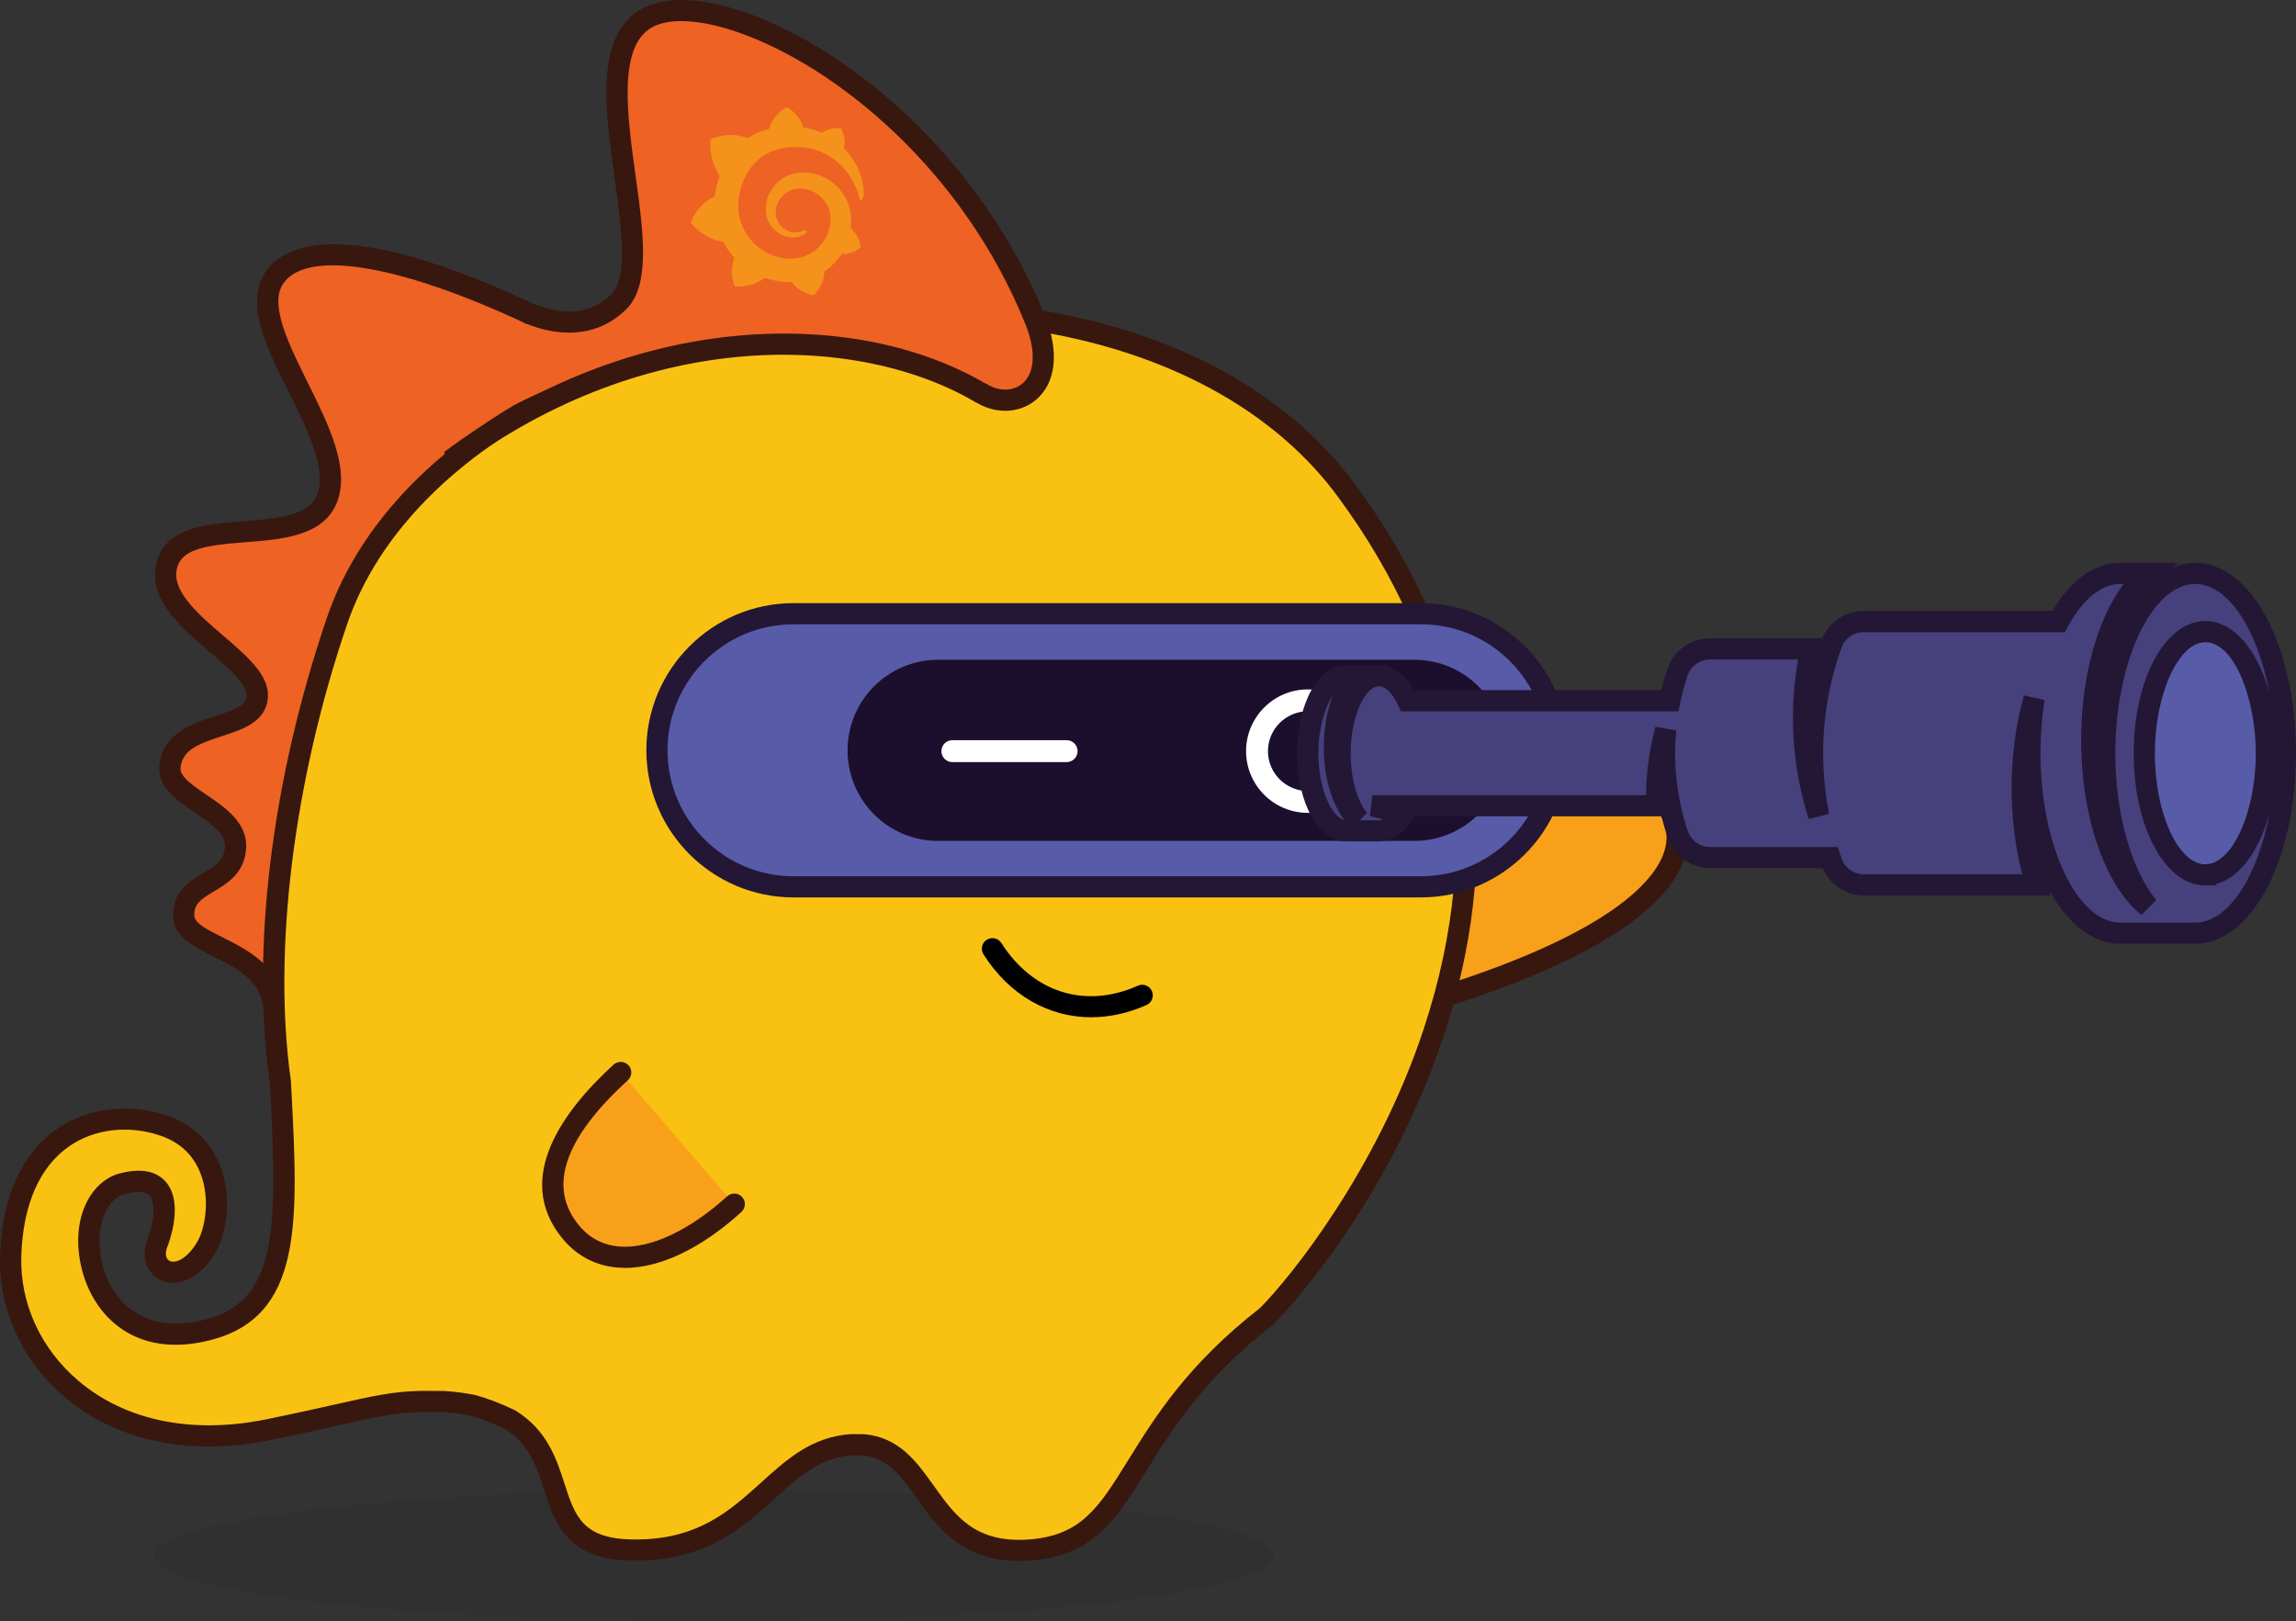 <?xml version="1.0" encoding="UTF-8"?>
<svg id="Layer_1" data-name="Layer 1" xmlns="http://www.w3.org/2000/svg" viewBox="0 0 489.78 345.86">
  <rect x="0" y="0" width="489.78" height="345.86" fill="#333333" stroke="none"/>
  <defs>
    <style>
      .cls-1 {
        fill: #f9c213;
      }

      .cls-2 {
        fill: #f9a01b;
      }

      .cls-3 {
        fill: #010101;
      }

      .cls-4 {
        fill: #ee6224;
      }

      .cls-5 {
        fill: #fff;
      }

      .cls-6 {
        fill: #231735;
      }

      .cls-7 {
        fill: #111222;
      }

      .cls-8 {
        fill: #38170f;
      }

      .cls-9 {
        fill: #1c0f2d;
      }

      .cls-10 {
        fill: #46417c;
      }

      .cls-11 {
        fill: #585ba8;
      }

      .cls-12 {
        isolation: isolate;
        opacity: .1;
      }

      .cls-13 {
        opacity: .5;
      }
    </style>
  </defs>
  <ellipse class="cls-11" cx="468.11" cy="162.04" rx="15.8" ry="36.11"/>
  <g class="cls-12">
    <path class="cls-7" d="m271.72,331.84c0-7.74-53.47-14.02-119.42-14.02-65.96,0-119.42,6.28-119.42,14.02,0,7.74,53.46,14.02,119.42,14.02,65.95,0,119.42-6.28,119.42-14.02Z"/>
  </g>
  <path class="cls-2" d="m307.91,212.59c42.88-13.54,55.9-29.09,47.38-41.32-8.51-12.23-30.58-6.27-38.92.12"/>
  <path class="cls-8" d="m308.59,214.75l-1.36-4.3c37.02-11.69,45.78-22.91,47.7-28.55,1.11-3.25.62-6.3-1.49-9.32-2.2-3.16-5.63-5.12-10.2-5.84-8.75-1.36-20.05,2.29-25.5,6.46l-2.74-3.58c6.32-4.84,18.88-8.9,28.94-7.34,5.75.9,10.32,3.57,13.21,7.72,2.9,4.17,3.61,8.79,2.06,13.36-3.85,11.3-21.35,22.16-50.61,31.4Z"/>
  <path class="cls-4" d="m130.23,76.79S57.96,219.15,54.76,208.39c-3.2-10.76-15.18-6.55-15.56-12.95-.48-7.89,10.47-6.4,11.05-14.54.58-8.14-14.59-9.65-13.77-16.48,1.22-10.17,17.84-7.94,18.42-15.8.58-7.85-20.94-21.42-19.49-27.05,3.07-11.84,31.13-5.81,34.32-15.12,3.2-9.31-16.57-41.16-11.34-46.97,6.45-7.18,43.15-2.69,71.83,17.31h0Z"/>
  <g>
    <path class="cls-1" d="m57.21,304.99c19.08-3.88,24.14-5.88,32.58-6.03.96,0,4.23-.02,4.78.02,2.36.14,4.44.43,6.32.83,2.38.65,4.97,1.64,7.94,3.05,14.21,8.91,4.74,27.49,26.01,27.8,26.1.38,29.44-21.21,46.75-22.48.87.02,1.73.02,2.6.02,14.74,1.26,12.91,23.91,35.2,22.46,23.45-1.53,18.15-24.51,50.88-49.91,10.51-10.46,78.83-92.38,16.87-176.25-47.69-64.57-191.37-41.88-215.22,27.92-11.77,34.45-16.04,70.74-12.1,98.42,1.47,28.61,2.92,48.23-15.6,52.88-27.05,6.79-31.05-27.75-18.2-31.19,10.34-2.76,9.93,5.92,7.75,12.18-2.95,6.52,4.95,10.54,10.33,1.23,3.37-5.83,4.11-21.33-9.23-25.83-13.34-4.5-31.71,1.35-32.59,27.67-.74,22.27,20.57,44.21,54.93,37.22Z"/>
    <path class="cls-8" d="m217.4,332.98c-12.31,0-17.59-7.41-21.87-13.42-3.29-4.62-6.13-8.6-11.45-9.1-.81,0-1.62,0-2.44-.02-6.72.53-11.15,4.54-16.28,9.17-7.01,6.34-14.98,13.52-30.56,13.3-13.9-.2-16.45-8.06-18.69-15-1.62-5.01-3.16-9.75-8.37-13.08-2.78-1.31-5.2-2.24-7.39-2.84-1.86-.39-3.8-.64-5.93-.77-.39-.02-2.77-.02-3.79-.01h-.85c-5.4.1-9.35.99-17.22,2.76-3.84.87-8.63,1.94-14.91,3.22h0c-17.14,3.49-32.7.24-43.8-9.15C4.68,290.3-.36,279.23.02,267.69c.52-15.61,6.9-23.23,12.15-26.88,6.53-4.53,15.28-5.59,23.41-2.86,5.5,1.85,9.45,5.62,11.44,10.89,2.47,6.55,1.38,14.12-.98,18.21-3.7,6.4-8.78,7.56-11.95,5.93-2.55-1.31-4.38-4.72-2.44-9.12,1.37-3.98,1.47-7.52.25-8.84-1.13-1.21-3.81-.72-5.31-.32-4.38,1.17-6.54,8.11-4.71,15.15,2.02,7.78,8.8,14.93,21.78,11.67,15.58-3.91,15.51-19.36,14-48.63l-.1-1.84c-4.05-28.59.4-64.8,12.21-99.37,5.71-16.71,18.5-31.75,36.98-43.48,17.12-10.87,38.25-18.48,61.09-22.02,23.9-3.7,47.56-2.62,68.39,3.13,22.77,6.28,41,17.98,52.71,33.83,14.47,19.58,23.02,40.63,25.41,62.55,1.96,17.92-.18,36.48-6.34,55.15-12.38,37.52-35.93,61.25-36.16,61.49l-.21.18c-14.9,11.56-21.7,22.54-27.17,31.36-6.28,10.13-11.24,18.14-24.95,19.03-.73.05-1.44.07-2.13.07Zm-35.88-27.06h.11c.85.02,1.7.02,2.55.02h.19c7.45.65,11.2,5.91,14.83,11,4.47,6.28,8.7,12.21,20.03,11.47,11.39-.74,15.16-6.82,21.41-16.9,5.64-9.1,12.66-20.43,28.12-32.46,6.45-6.47,25.02-29.46,34.96-59.61,13.42-40.67,7.23-78.9-18.41-113.6-11.11-15.04-28.49-26.16-50.28-32.17-20.23-5.58-43.22-6.62-66.5-3.02-22.24,3.44-42.76,10.83-59.36,21.37-17.6,11.18-29.75,25.4-35.12,41.13-11.43,33.46-15.92,69.86-12,97.37l.02.2.1,1.94c1.45,28.01,2.5,48.24-17.4,53.24-16.2,4.07-24.81-5.49-27.25-14.91-2.81-10.84,1.82-19.01,7.92-20.65,4.41-1.18,7.7-.64,9.79,1.61,3.53,3.81,1.65,10.7.67,13.49l-.07.19c-.7,1.54-.56,2.88.34,3.34,1.06.55,3.62-.11,5.98-4.18,1.53-2.65,2.75-8.85.67-14.36-1.52-4.02-4.43-6.78-8.66-8.2-6.78-2.29-14.04-1.43-19.4,2.29-6.32,4.38-9.85,12.45-10.21,23.32-.34,10.15,4.12,19.9,12.24,26.76,10.03,8.48,24.23,11.38,39.99,8.17,6.23-1.27,10.99-2.34,14.82-3.2,7.91-1.78,12.27-2.76,18.17-2.87h.88c2.32,0,3.66,0,4.09.02,2.36.14,4.54.43,6.64.87l.13.03c2.5.68,5.22,1.72,8.31,3.19l.23.13c6.7,4.2,8.66,10.25,10.38,15.58,2.2,6.8,3.79,11.72,14.46,11.87,13.83.23,20.76-6.07,27.47-12.14,5.53-5,10.75-9.72,19.08-10.33h.11Z"/>
  </g>
  <path class="cls-4" d="m105.3,61.7c13.43,4.5,18.81,10.46,26.71,2.66,9.84-9.72-9.1-51.2,5.96-60.5,13.47-8.31,63.5,16.24,82.89,64.52,5.79,14.42-4.51,20.12-11.78,15.32-7.27-4.8-64.13-23.71-112.99,10.91,0,0-2.92-36.99,9.21-32.92Z"/>
  <g class="cls-13">
    <path class="cls-1" d="m184.25,40.77c-.04-.7-.14-1.43-.35-2.3-.2-.87-.53-1.79-.98-2.79-.47-.96-1.09-2.01-1.9-2.98-.3-.4-.63-.79-1.02-1.14.6-2.24-.62-4.21-.62-4.21-2.16-.17-3.51.59-4.04.97-.08-.04-.17-.09-.25-.09-.35-.14-.74-.32-1.12-.41-.39-.14-.78-.23-1.16-.37-.39-.09-.82-.19-1.25-.28-.08,0-.13,0-.22-.05-.89-3.01-3.56-4.3-3.56-4.3-3.02,1.85-3.67,4.53-3.67,4.53,0,0,0,.04-.05.17-.18.04-.35.08-.52.12-.22.08-.48.17-.7.21-.22.08-.48.17-.7.25-.44.21-.92.42-1.35.63-.44.25-.88.5-1.27.76-.04-.05-.08-.04-.08-.04-4.13-1.63-7.85.26-7.85.26-.42,4.41,1.52,7.26,1.95,7.79-.09.26-.19.56-.27.82-.32.99-.55,2.02-.75,3.11,0,.17-.05.3-.05.47-3.93,1.75-5.12,5.63-5.12,5.63,3.14,3.74,6.9,4.06,6.9,4.06.46.87,1.01,1.66,1.61,2.45.25.31.51.62.81.93-1.23,3.32.07,6.15.07,6.15,3.59.19,5.96-1.46,6.44-1.84.35.13.74.23,1.08.32,1.08.32,2.2.47,3.33.58.25,0,.56,0,.82.01h.13s.09,0,.09,0h.17s.17,0,.17,0c1.65,2.46,4.59,2.81,4.59,2.81,2.17-2.17,2.28-4.38,2.29-4.86v-.22c.44-.3.88-.63,1.27-.97.84-.77,1.63-1.62,2.26-2.52.05-.08.14-.17.17-.26,2.38.17,4.1-1.4,4.1-1.4-.34-2.47-1.75-3.71-2.05-3.98l-.05-.05h-.05s-.04,0-.04-.05c0-.13.05-.3.05-.43,0-.26.05-.52.05-.82v-.61s0-.22,0-.22v-.43s0-.22,0-.22l-.05-.22c-.04-.26-.07-.56-.15-.83-.24-1.09-.61-2.09-1.16-3.01-.54-.92-1.23-1.75-2-2.46-.77-.71-1.62-1.24-2.53-1.69-.9-.41-1.85-.72-2.8-.83-.48-.05-.96-.1-1.43-.11h-.18s-.04,0-.04,0c0,0-.09,0-.05,0h-.26s-.17,0-.17,0c-.26.04-.48.04-.74.07-.96.16-1.82.49-2.65.95-.79.46-1.49,1.01-2.07,1.7-.57.64-1.01,1.37-1.34,2.14-.32.78-.51,1.55-.55,2.33v.56s-.02.13-.02.13v.43c.03.39.11.78.19,1.13.21.74.5,1.39.92,1.92.38.57.89,1.01,1.41,1.41.51.36,1.07.62,1.62.81.56.18,1.08.23,1.6.24h.18s.08,0,.08,0h.09s.17,0,.17,0h.05s.04,0,.04,0h.09c.09,0,.13,0,.17-.04.05,0,.14-.04.18-.04.13-.04.22-.04.34-.08.22-.08.44-.16.66-.25.22-.08.39-.21.57-.34.05-.04.08-.09.13-.08.17-.13.23-.39.05-.56-.13-.18-.34-.22-.52-.1-.05.04-.09.04-.13.08-.14.08-.31.12-.49.17-.17.04-.34.08-.51.12-.09,0-.18.04-.26.04h-.14s-.13,0-.13,0h-.13s-.18,0-.18,0h-.04s-.09,0-.09,0h-.13c-.39-.05-.82-.19-1.21-.37-.39-.18-.78-.45-1.11-.75-.34-.31-.64-.71-.86-1.1-.21-.44-.37-.87-.45-1.39-.04-.26-.04-.48-.03-.74v-.3s0-.09,0-.09c0-.13.05-.26.05-.39.2-1.04.78-2.07,1.61-2.83.23-.21.44-.38.66-.51.23-.17.49-.3.75-.42.26-.13.52-.21.83-.29.25-.08.56-.12.87-.12h.43s.08,0,.08,0h.14s.08,0,.08,0h.05s.14,0,.14,0c.3.05.64.1.95.14.6.14,1.21.37,1.76.72,1.12.62,2.05,1.64,2.65,2.82.29.61.5,1.22.57,1.87.05.18.05.35.04.48v.52s0,.09,0,.09v.43c0,.17-.05.34-.06.52,0,.17-.05.34-.09.52-.05.18-.09.35-.14.52-.09.35-.23.69-.36,1.03-.27.64-.63,1.29-1.07,1.89-.88,1.15-2.03,2.09-3.39,2.67-.65.29-1.35.5-2.09.62-.35.04-.74.07-1.08.11h-.14s-.13,0-.13,0h-.17s-.09,0-.09,0h-.05c-.17,0-.39,0-.56-.05-.78-.06-1.55-.24-2.28-.47-.74-.23-1.46-.54-2.11-.9-1.33-.76-2.56-1.77-3.5-3.01-.47-.61-.89-1.27-1.22-1.93-.34-.7-.58-1.39-.79-2.14-.2-.74-.28-1.48-.35-2.22v-.13s0-.04,0-.04v-.04s0-.04,0-.04v-.13s0-.04,0-.04v-.04s0-.09,0-.09v-.17s0-.04,0-.04v-.09s0-.26,0-.26c0-.39.06-.73.11-1.12.05-.39.14-.78.19-1.13.09-.39.19-.73.28-1.12.23-.73.5-1.47.82-2.11.63-1.33,1.48-2.53,2.49-3.47.26-.26.52-.47.79-.68.26-.21.52-.38.83-.59.26-.17.57-.34.88-.51.13-.08.3-.12.43-.21.09-.04.17-.08.22-.08.09-.04.17-.08.22-.08.31-.12.65-.25.96-.33.09-.04.17-.04.26-.08.09-.04.17-.04.26-.08.17-.04.34-.08.48-.12.09-.04.17-.04.26-.04.08,0,.17-.04.26-.04.08,0,.17-.04.26-.04l.13-.04h.14c.08,0,.17-.04.26-.04.08,0,.17-.04.3-.04.09,0,.23-.04.31-.04h.17s.14,0,.14,0h.04s.09,0,.09,0h.31s.13,0,.13,0h.05s.04,0,.04,0h.26s.96.02.96.02c.64.06,1.25.11,1.86.25,1.21.24,2.37.65,3.39,1.19,1.03.54,1.98,1.16,2.74,1.87.05.05.09.09.13.13.05.05.09.09.13.13.09.09.17.18.3.27.09.09.17.18.26.26.08.09.16.18.25.26.34.35.63.75.93,1.14.55.75,1.02,1.49,1.35,2.23.04.05.04.09.08.13.05.04.05.09.04.13.05.09.09.17.13.26.05.09.08.17.13.26.05.09.08.17.13.26.13.35.25.65.33.96.16.48.29.92.36,1.31.05.13.17.26.34.22.18,0,.31-.12.32-.3.27-.64.28-1.12.24-1.64h0Z"/>
  </g>
  <path class="cls-3" d="m232.78,217c-9.05,0-17.42-4.69-22.98-13.41-.67-1.05-.36-2.45.69-3.12,1.05-.67,2.45-.36,3.12.69,6.78,10.61,17.94,14.1,29.13,9.1,1.14-.51,2.47,0,2.98,1.14.51,1.14,0,2.47-1.14,2.98-3.94,1.76-7.93,2.61-11.79,2.61Z"/>
  <g>
    <path class="cls-11" d="m140.14,160.04h0c0,16.09,13.04,29.13,29.12,29.13h133.86c16.08,0,29.12-13.04,29.12-29.12h0c0-16.09-13.04-29.13-29.12-29.13h-133.86c-16.09,0-29.12,13.04-29.12,29.12Z"/>
    <path class="cls-6" d="m303.12,191.43h-133.86c-17.3,0-31.38-14.08-31.38-31.38h0c0-17.31,14.08-31.39,31.38-31.39h133.86c17.3,0,31.38,14.08,31.38,31.38s-14.08,31.39-31.38,31.39Zm-133.86-58.26c-14.81,0-26.87,12.05-26.87,26.87h0c0,14.82,12.05,26.88,26.87,26.88h133.86c14.81,0,26.87-12.05,26.87-26.87s-12.05-26.88-26.87-26.88h-133.86Z"/>
  </g>
  <path class="cls-9" d="m180.8,160.06c0,10.67,8.65,19.32,19.32,19.32h101.58c10.67,0,19.32-8.65,19.32-19.32s-8.65-19.32-19.32-19.32h-101.58c-10.67,0-19.32,8.65-19.32,19.32Z"/>
  <path class="cls-5" d="m227.53,162.57h-24.37c-1.29,0-2.34-1.05-2.34-2.34s1.05-2.34,2.34-2.34h24.37c1.29,0,2.34,1.05,2.34,2.34s-1.05,2.34-2.34,2.34Z"/>
  <path class="cls-2" d="m132.4,228.77c-11.61,10.6-19.57,23.14-10.72,33.96,8.02,9.8,22.35,5.56,34.95-5.89"/>
  <path class="cls-8" d="m133.32,270.45c-.49,0-.97-.02-1.45-.05-4.75-.35-8.87-2.51-11.92-6.24-10.48-12.81.17-27.22,10.94-37.06.92-.84,2.35-.77,3.19.15.84.92.78,2.35-.15,3.19-13.58,12.39-17.11,22.78-10.49,30.87,2.28,2.79,5.23,4.34,8.76,4.6,6.54.48,14.89-3.43,22.92-10.72.92-.84,2.35-.77,3.19.15.84.92.77,2.35-.15,3.19-8.52,7.74-17.27,11.94-24.83,11.94Z"/>
  <path class="cls-8" d="m56.23,215.69c-.26-6.42-5.59-9.09-10.74-11.67-4.32-2.16-8.39-4.2-8.56-8.49-.21-5.32,3.44-7.5,6.36-9.25,2.78-1.66,4.5-2.82,4.69-5.54.2-2.72-2.44-4.72-6.49-7.46-3.77-2.55-8.04-5.45-7.48-10.11.82-6.83,6.97-8.82,11.91-10.42,4.45-1.44,6.57-2.34,6.71-4.3.18-2.44-4.12-6.12-7.91-9.37-5.87-5.03-12.52-10.74-11.57-17.81,1.17-8.75,10.56-9.47,18.85-10.11,7.09-.55,13.79-1.06,15.62-5.56,2.19-5.37-1.98-13.8-6.02-21.95-4.78-9.64-9.3-18.75-5.13-25.37,3.71-5.89,16.17-12.85,57.89,6.79l-1.92,4.08c-27.35-12.87-47.33-16.12-52.14-8.47-2.82,4.48,1.34,12.86,5.36,20.96,4.49,9.05,9.12,18.4,6.16,25.66-2.89,7.08-11.69,7.76-19.46,8.36-8.73.67-14.08,1.43-14.72,6.21-.62,4.64,5.04,9.5,10.04,13.78,5.05,4.33,9.81,8.42,9.47,13.13-.38,5.2-5.4,6.83-9.82,8.26-5.19,1.68-8.37,2.97-8.82,6.67-.23,1.93,2.57,3.82,5.53,5.83,3.95,2.67,8.86,6,8.46,11.52-.38,5.21-3.98,7.36-6.88,9.09-2.81,1.68-4.27,2.67-4.17,5.2.06,1.62,2.98,3.08,6.07,4.62,5.43,2.72,12.87,6.44,13.23,15.52l-4.51.18Z"/>
  <path class="cls-8" d="m214.42,87.63c-2.23,0-4.53-.68-6.58-2.04l2.49-3.77c2.56,1.69,5.65,1.72,7.68.07,2.76-2.25,3.04-6.98.76-12.66-13.17-32.79-40.17-54.9-61.09-62.26-8.06-2.84-14.84-3.25-18.61-1.13-7.31,4.11-5.29,18.7-3.5,31.58,1.67,12.03,3.24,23.4-1.97,28.55-5.52,5.45-13.26,6.48-21.8,2.89l1.75-4.16c4.77,2.01,11.58,3.3,16.88-1.94,3.61-3.57,2.12-14.32.68-24.72-2.08-15-4.23-30.52,5.76-36.14,4.97-2.79,12.89-2.5,22.32.81,21.88,7.7,50.08,30.73,63.78,64.84,3.05,7.61,2.27,14.28-2.1,17.84-1.83,1.49-4.1,2.24-6.44,2.24Z"/>
  <path class="cls-8" d="m97.38,100.08l-2.7-3.61c19.28-14.42,41.21-23.04,63.4-24.92,19.65-1.67,38.27,2.04,52.44,10.44l-2.3,3.88c-24.67-14.63-69.88-16.42-110.84,14.21Z"/>
  <path class="cls-5" d="m278.98,173.4c-7.26,0-13.17-5.91-13.17-13.17s5.91-13.17,13.17-13.17,13.17,5.91,13.17,13.17-5.91,13.17-13.17,13.17Zm0-21.67c-4.68,0-8.5,3.81-8.5,8.5s3.81,8.5,8.5,8.5,8.5-3.81,8.5-8.5-3.81-8.5-8.5-8.5Z"/>
  <g>
    <path class="cls-10" d="m287.28,144.12c-4.58,0-8.3,7.4-8.3,16.55s3.71,16.55,8.3,16.55h6.89c1.98,0,3.78-1.37,5.2-3.65l-6.61-1.7h60.67c-.2-5.47.44-10.95,1.89-16.28-.71,7.49.13,15.08,2.54,22.3.99,3,3.76,5.03,6.92,5.03h25.61c.12.33.23.67.35,1,1.03,2.88,3.78,4.81,6.85,4.81h36.82c-1.92-5.96-3.04-13.06-3.04-20.68,0-6.95.93-13.47,2.56-19.1-.6,3.69-.92,7.64-.92,11.72,0,21.19,8.62,38.37,19.26,38.37h15.99c10.64,0,19.26-17.18,19.26-38.37,0-21.19-8.62-38.37-19.26-38.37s-19.26,17.18-19.27,38.35c0,13.87,3.71,26.03,9.25,32.77-7.05-5.69-12.02-19.43-12.02-35.55,0-16.12,4.99-29.89,12.05-35.58h-5.99c-5.07,0-9.68,3.91-13.15,10.28h-41.57c-3.02,0-5.77,1.85-6.8,4.68-4.29,11.82-5.2,24.54-2.78,36.75-3.69-11.55-4.24-23.84-1.66-35.62h-21.56c-3.14,0-5.92,2.04-6.92,5.02-.65,1.99-1.21,4-1.63,6.04h-55.95c-1.51-3.29-3.69-5.35-6.11-5.35-4.58,0-8.3,7.42-8.3,16.55,0,6.01,1.61,11.26,4.01,14.15-3.05-2.44-5.22-8.39-5.22-15.34s2.15-12.89,5.2-15.34h-2.59.01Zm183.16,42.51c-7.2,0-13.02-11.62-13.02-25.95s5.83-25.95,13.02-25.95c7.2,0,13.02,11.61,13.02,25.93,0,14.33-5.83,25.95-13.02,25.95h0Z"/>
    <path class="cls-6" d="m468.26,201.31h-15.99c-5.97,0-11.3-4.37-15.17-11.55l.4,1.24h-39.91c-3.84,0-7.3-2.32-8.78-5.82h-24.03c-4.12,0-7.76-2.64-9.06-6.58-.49-1.48-.93-2.97-1.3-4.47h-52.74l-.4.64c-1.9,3.04-4.42,4.71-7.12,4.71h-6.89c-6.02,0-10.56-8.09-10.56-18.81s4.54-18.81,10.56-18.81h5.33-.01s1.12.01,1.12.01c.29-.02.58-.02.87,0h1.66l-.3.24c2.18.63,4.17,2.4,5.69,5.1h52.76c.36-1.46.78-2.94,1.29-4.48,1.32-3.94,4.96-6.57,9.06-6.57h24c1.44-3.5,4.92-5.82,8.79-5.82h40.26c3.95-6.64,9.05-10.28,14.47-10.28h12.39l-1.22.98c1.54-.64,3.16-.98,4.82-.98,12.07,0,21.52,17.84,21.52,40.62s-9.45,40.63-21.52,40.63Zm-36.5-52.97l4.4.99c-.59,3.65-.89,7.47-.89,11.36,0,19.57,7.79,36.11,17,36.11h15.99c7.12,0,13.39-9.87,15.87-23.39-2.17,8.08-6.36,13.84-11.43,15.17v.29h-2.26c-8.57.01-15.28-12.37-15.28-28.19s6.71-28.2,15.28-28.2c6.06,0,11.19,6.19,13.68,15.41-2.49-13.48-8.75-23.32-15.86-23.32-9.21,0-17,16.53-17.02,36.1,0,12.78,3.35,24.78,8.73,31.33l-3.16,3.19c-7.81-6.3-12.86-20.94-12.86-37.3,0-13.53,3.45-25.88,9.07-33.32h-.75c-4,0-7.97,3.23-11.17,9.11l-.64,1.18h-42.91c-2.1,0-3.99,1.29-4.68,3.2-4.12,11.36-5.05,23.65-2.68,35.54l-4.36,1.13c-3.51-10.99-4.28-22.7-2.26-34.05h-18.81c-2.16,0-4.08,1.4-4.78,3.48-.66,2-1.17,3.9-1.56,5.78l-.37,1.8h-59.23l-.6-1.31c-1.16-2.53-2.68-4.04-4.06-4.04-2.85,0-6.04,6.11-6.04,14.29,0,5.24,1.34,10.11,3.49,12.71l-1.56,1.58h4.12c.3,0,.58-.07.86-.18l-2.83-.73.56-4.44h58.38c.02-4.91.7-9.82,2.01-14.61l4.42.81c-.69,7.27.13,14.46,2.44,21.37.69,2.09,2.61,3.49,4.78,3.49h27.22l.87,2.52c.7,1.97,2.6,3.3,4.71,3.3h33.81c-1.5-5.68-2.29-11.98-2.29-18.43,0-6.91.92-13.73,2.65-19.72Zm38.33,36.02h.35c5.74,0,10.77-11.07,10.77-23.69,0-11.2-4.42-23.67-10.77-23.67-5.73,0-10.77,11.07-10.77,23.69s4.83,23.23,10.41,23.68Zm-185.79-35.89c-1.72,2.46-3.06,6.9-3.06,12.2,0,7.73,2.85,13.62,5.57,14.24-2.73-3.42-4.42-9.17-4.42-15.43,0-4.1.68-7.9,1.91-11.01Z"/>
  </g>
</svg>